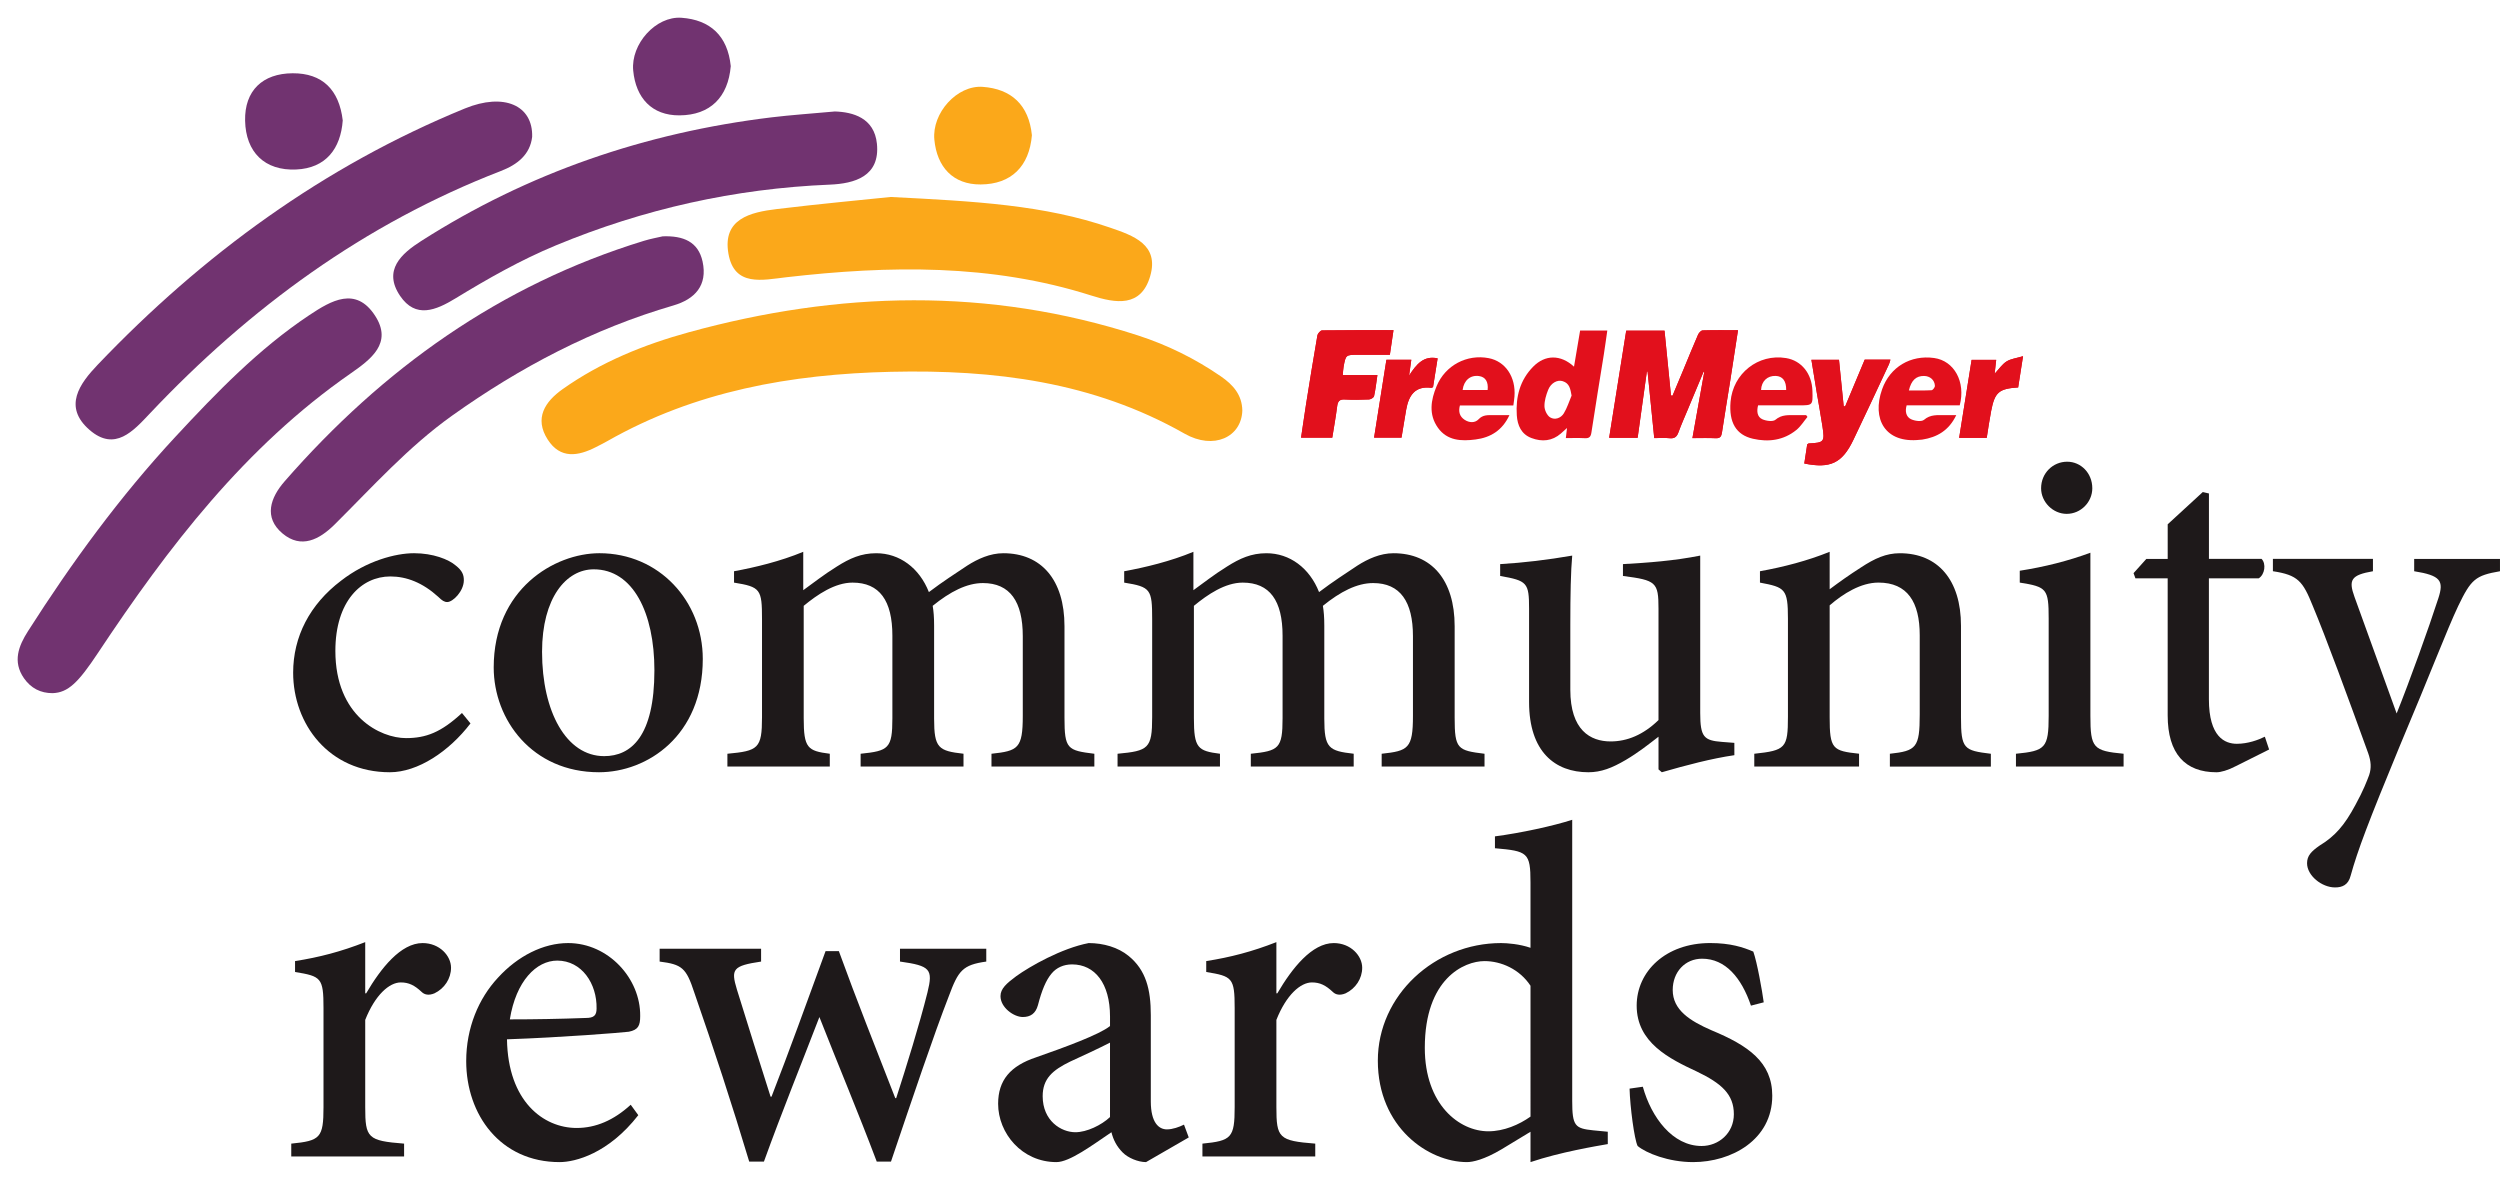 <?xml version="1.0" encoding="utf-8"?>
<!-- Generator: Adobe Illustrator 16.0.0, SVG Export Plug-In . SVG Version: 6.00 Build 0)  -->
<!DOCTYPE svg PUBLIC "-//W3C//DTD SVG 1.1//EN" "http://www.w3.org/Graphics/SVG/1.1/DTD/svg11.dtd">
<svg version="1.1" id="Layer_1" xmlns="http://www.w3.org/2000/svg" xmlns:xlink="http://www.w3.org/1999/xlink" x="0px" y="0px"
	 width="141.36px" height="66.865px" viewBox="0 0 141.36 66.865" enable-background="new 0 0 141.36 66.865" xml:space="preserve">
<g>
	<path fill="#FBA81A" d="M70.246,23.217c-0.048,1.499-1.617,2.242-3.267,1.303c-5.175-2.941-10.774-3.63-16.591-3.497
		c-5.65,0.128-11.072,1.087-16.05,3.921c-0.207,0.118-0.421,0.224-0.634,0.333c-1.014,0.521-2.021,0.687-2.733-0.421
		c-0.78-1.212-0.146-2.151,0.838-2.849c2.167-1.536,4.606-2.523,7.147-3.222c8.473-2.326,16.945-2.55,25.385,0.18
		c1.673,0.542,3.24,1.316,4.694,2.317C69.722,21.756,70.233,22.327,70.246,23.217z"/>
	<path fill="#713370" d="M30.09,7.741c-0.119,0.998-0.826,1.564-1.774,1.93c-7.708,2.979-14.193,7.727-19.834,13.7
		c-0.945,1-1.982,2.182-3.416,0.941c-1.521-1.316-0.556-2.626,0.462-3.693c5.94-6.222,12.762-11.211,20.757-14.485
		C28.506,5.225,30.143,5.962,30.09,7.741z"/>
	<path fill="#713370" d="M2.977,39.194c-0.686,0.003-1.228-0.283-1.619-0.84c-0.661-0.944-0.303-1.837,0.224-2.664
		c2.48-3.89,5.198-7.611,8.339-10.995c2.323-2.501,4.7-4.965,7.567-6.875c1.243-0.828,2.633-1.641,3.719,0.029
		c1.008,1.549-0.232,2.467-1.382,3.268C13.838,25.279,9.508,30.94,5.538,36.922C4.423,38.603,3.85,39.162,2.977,39.194z"/>
	<path fill="#713370" d="M37.473,13.363c1.16-0.042,2.009,0.3,2.254,1.428c0.292,1.347-0.435,2.126-1.646,2.479
		c-4.552,1.327-8.675,3.494-12.523,6.236c-2.479,1.767-4.491,4.022-6.632,6.146c-0.868,0.862-1.896,1.394-2.948,0.515
		c-1.088-0.911-0.686-2.032,0.112-2.946c5.548-6.358,12.179-11.11,20.317-13.603C36.786,13.501,37.179,13.431,37.473,13.363z"/>
	<path fill="#FBA81A" d="M50.358,11.138c4.79,0.242,8.688,0.45,12.416,1.735c1.302,0.449,2.788,0.952,2.26,2.75
		c-0.517,1.761-1.93,1.533-3.334,1.086c-5.657-1.801-11.433-1.698-17.241-1.032c-1.34,0.154-2.943,0.556-3.271-1.337
		c-0.342-1.967,1.242-2.338,2.727-2.518C46.356,11.526,48.807,11.3,50.358,11.138z"/>
	<path fill="#FBA81A" d="M58.348,7.647c-0.149,1.755-1.159,2.772-2.898,2.783c-1.558,0.01-2.471-0.98-2.618-2.535
		c-0.142-1.502,1.28-3.09,2.734-2.984C57.181,5.029,58.175,5.928,58.348,7.647z"/>
	<path fill="#713370" d="M19.38,6.81c-0.116,1.6-0.957,2.697-2.626,2.774c-1.794,0.083-2.859-0.987-2.895-2.76
		c-0.035-1.698,0.986-2.671,2.686-2.681C18.222,4.134,19.175,5.068,19.38,6.81z"/>
	<path fill="#713370" d="M41.32,3.74c-0.149,1.755-1.159,2.772-2.898,2.783c-1.557,0.011-2.471-0.979-2.618-2.534
		c-0.142-1.502,1.28-3.09,2.733-2.984C40.153,1.122,41.147,2.021,41.32,3.74z"/>
	<g>
		<path fill="#1E191A" d="M26.603,40.905c-1.207,1.582-2.976,2.761-4.558,2.761c-3.458,0-5.469-2.735-5.469-5.629
			c0-2.038,0.938-3.86,2.708-5.201c1.448-1.126,3.083-1.555,4.129-1.555c1.072,0,1.957,0.348,2.358,0.697
			c0.375,0.295,0.456,0.536,0.456,0.831c0,0.617-0.617,1.233-0.938,1.233c-0.161,0-0.295-0.081-0.509-0.295
			c-0.884-0.804-1.796-1.152-2.708-1.152c-1.635,0-3.109,1.394-3.109,4.209c0,3.699,2.547,4.932,3.994,4.932
			c1.126,0,1.983-0.322,3.164-1.42L26.603,40.905z"/>
		<path fill="#1E191A" d="M39.738,37.259c0,4.343-3.137,6.407-5.871,6.407c-3.78,0-5.951-2.976-5.951-5.925
			c0-4.423,3.431-6.46,5.978-6.46C37.271,31.281,39.738,33.989,39.738,37.259z M30.65,36.857c0,3.377,1.367,5.898,3.512,5.898
			c1.528,0,2.841-1.126,2.841-4.853c0-3.244-1.206-5.71-3.431-5.71C32.017,32.193,30.65,33.802,30.65,36.857z"/>
		<path fill="#1E191A" d="M56.062,43.344V42.62c1.501-0.161,1.77-0.294,1.77-2.144v-4.504c0-1.957-0.724-3.003-2.252-3.003
			c-0.911,0-1.85,0.483-2.842,1.287c0.054,0.322,0.08,0.644,0.08,1.126v5.254c0,1.662,0.241,1.823,1.662,1.983v0.724h-5.817V42.62
			c1.582-0.161,1.796-0.294,1.796-2.01v-4.665c0-1.983-0.724-3.002-2.252-3.002c-0.992,0-1.984,0.67-2.762,1.313v6.354
			c0,1.688,0.214,1.85,1.475,2.01v0.724H41.13V42.62c1.743-0.161,1.957-0.294,1.957-2.063v-5.549c0-1.689-0.081-1.823-1.582-2.064
			V32.3c1.179-0.214,2.627-0.563,3.914-1.099v2.171c0.563-0.401,1.125-0.857,1.903-1.34c0.723-0.457,1.367-0.75,2.225-0.75
			c1.313,0,2.44,0.831,2.976,2.198c0.778-0.59,1.528-1.072,2.172-1.501c0.59-0.375,1.287-0.697,2.037-0.697
			c2.145,0,3.458,1.501,3.458,4.128v5.174c0,1.769,0.161,1.85,1.689,2.037v0.724L56.062,43.344L56.062,43.344z"/>
		<path fill="#1E191A" d="M78.125,43.344V42.62c1.501-0.161,1.769-0.294,1.769-2.144v-4.504c0-1.957-0.724-3.003-2.251-3.003
			c-0.912,0-1.85,0.483-2.842,1.287c0.053,0.322,0.08,0.644,0.08,1.126v5.254c0,1.662,0.241,1.823,1.662,1.983v0.724h-5.817V42.62
			c1.582-0.161,1.796-0.294,1.796-2.01v-4.665c0-1.983-0.725-3.002-2.253-3.002c-0.992,0-1.983,0.67-2.761,1.313v6.354
			c0,1.688,0.214,1.85,1.474,2.01v0.724h-5.791V42.62c1.743-0.161,1.957-0.294,1.957-2.063v-5.549c0-1.689-0.081-1.823-1.582-2.064
			V32.3c1.18-0.214,2.627-0.563,3.914-1.099v2.171c0.562-0.401,1.126-0.857,1.904-1.34c0.724-0.457,1.367-0.75,2.226-0.75
			c1.313,0,2.438,0.831,2.975,2.198c0.777-0.59,1.528-1.072,2.171-1.501c0.59-0.375,1.287-0.697,2.038-0.697
			c2.145,0,3.458,1.501,3.458,4.128v5.174c0,1.769,0.161,1.85,1.689,2.037v0.724L78.125,43.344L78.125,43.344z"/>
		<path fill="#1E191A" d="M98.068,42.701c-1.287,0.188-2.708,0.563-4.102,0.965l-0.187-0.161v-1.849
			c-0.589,0.455-1.126,0.884-1.85,1.313c-0.778,0.456-1.395,0.697-2.118,0.697c-1.876,0-3.351-1.153-3.351-3.968v-5.281
			c0-1.475-0.107-1.582-1.635-1.85v-0.67c1.34-0.08,2.681-0.241,4.074-0.482c-0.08,0.885-0.107,2.171-0.107,3.94v3.646
			c0,2.279,1.126,2.922,2.278,2.922c0.939,0,1.851-0.375,2.708-1.207v-6.299c0-1.501-0.134-1.608-2.01-1.85v-0.67
			c1.421-0.08,2.895-0.187,4.369-0.482v8.9c0,1.367,0.214,1.555,1.233,1.635l0.697,0.054L98.068,42.701L98.068,42.701z"/>
		<path fill="#1E191A" d="M106.861,43.344V42.62c1.501-0.161,1.688-0.348,1.688-2.224v-4.478c0-1.876-0.696-2.976-2.332-2.976
			c-0.992,0-1.984,0.616-2.761,1.287v6.326c0,1.796,0.16,1.903,1.662,2.063v0.725h-5.924V42.62c1.769-0.187,1.903-0.321,1.903-2.09
			v-5.549c0-1.689-0.161-1.77-1.582-2.038V32.3c1.341-0.242,2.681-0.589,3.941-1.099v2.118c0.536-0.402,1.099-0.804,1.77-1.233
			c0.776-0.51,1.421-0.804,2.198-0.804c2.144,0,3.458,1.501,3.458,4.102v5.174c0,1.796,0.162,1.876,1.689,2.063v0.724H106.861z"/>
		<path fill="#1E191A" d="M113.99,43.344V42.62c1.662-0.161,1.85-0.322,1.85-2.144v-5.496c0-1.689-0.107-1.796-1.635-2.038v-0.67
			c1.394-0.215,2.761-0.562,3.994-1.019v9.222c0,1.823,0.161,1.983,1.877,2.144v0.725H113.99L113.99,43.344z M115.412,27.609
			c0-0.858,0.67-1.502,1.474-1.502c0.777,0,1.421,0.643,1.421,1.502c0,0.777-0.644,1.447-1.448,1.447
			C116.082,29.056,115.412,28.386,115.412,27.609z"/>
		<path fill="#1E191A" d="M126.429,43.318c-0.456,0.241-0.858,0.349-1.099,0.349c-1.769,0-2.761-1.046-2.761-3.217v-7.748h-1.823
			l-0.107-0.294l0.724-0.805h1.207v-1.957l1.984-1.823l0.348,0.08v3.699h2.976c0.268,0.268,0.188,0.885-0.161,1.099H124.9v6.835
			c0,2.145,0.911,2.521,1.582,2.521c0.617,0,1.207-0.214,1.582-0.401l0.241,0.724L126.429,43.318z"/>
		<path fill="#1E191A" d="M141.36,32.3c-1.394,0.241-1.635,0.456-2.359,1.957c-0.67,1.42-1.501,3.646-3.324,7.961
			c-1.77,4.29-2.359,5.845-2.761,7.292c-0.134,0.536-0.482,0.669-0.884,0.669c-0.751,0-1.582-0.669-1.582-1.367
			c0-0.429,0.241-0.67,0.697-0.992c0.884-0.536,1.42-1.152,2.037-2.305c0.456-0.831,0.644-1.34,0.777-1.689
			c0.134-0.402,0.107-0.777-0.053-1.233c-1.153-3.19-2.386-6.541-3.137-8.337c-0.562-1.394-0.831-1.742-2.252-1.957v-0.697h5.657
			V32.3c-1.233,0.214-1.394,0.483-1.045,1.447l2.385,6.595c0.723-1.796,1.823-4.852,2.358-6.514
			c0.322-0.992,0.134-1.288-1.367-1.528v-0.697h4.852V32.3z"/>
		<g>
			<path fill="#1E191A" d="M20.705,56.166c0.831-1.42,1.957-2.841,3.19-2.841c0.965,0,1.608,0.723,1.608,1.394
				c0,0.617-0.375,1.18-0.938,1.448c-0.322,0.134-0.562,0.08-0.724-0.08c-0.402-0.376-0.724-0.537-1.18-0.537
				c-0.643,0-1.447,0.697-2.01,2.118v4.933c0,1.742,0.134,1.903,2.198,2.064v0.724h-6.38v-0.724
				c1.635-0.161,1.823-0.322,1.823-2.064v-5.603c0-1.716-0.134-1.796-1.609-2.038v-0.617c1.368-0.214,2.601-0.536,3.968-1.072v2.895
				L20.705,56.166L20.705,56.166z"/>
			<path fill="#1E191A" d="M36.092,63.056c-1.689,2.171-3.565,2.654-4.45,2.654c-3.351,0-5.281-2.681-5.281-5.71
				c0-1.876,0.697-3.538,1.796-4.717c1.126-1.234,2.573-1.958,3.967-1.958c2.278,0,4.102,2.011,4.075,4.129
				c0,0.536-0.107,0.777-0.643,0.884c-0.429,0.054-3.78,0.322-6.889,0.429c0.053,3.512,2.064,5.013,3.94,5.013
				c1.072,0,2.091-0.428,3.056-1.313L36.092,63.056z M28.828,57.64c1.42,0,2.814-0.026,4.289-0.08c0.456,0,0.616-0.135,0.616-0.536
				c0.027-1.395-0.831-2.708-2.225-2.708C30.329,54.317,29.176,55.469,28.828,57.64z"/>
			<path fill="#1E191A" d="M55.768,54.371c-1.34,0.187-1.581,0.508-2.118,1.956c-0.857,2.199-2.037,5.711-3.271,9.356h-0.804
				c-1.072-2.842-2.171-5.442-3.243-8.176c-1.019,2.654-2.091,5.281-3.137,8.176h-0.831c-0.965-3.216-2.01-6.406-3.109-9.57
				c-0.456-1.394-0.697-1.581-1.957-1.742v-0.725h5.737v0.725c-1.608,0.241-1.715,0.429-1.367,1.581
				c0.617,1.984,1.26,4.047,1.903,6.058h0.054c0.992-2.546,1.957-5.227,3.056-8.23h0.751c0.992,2.734,2.091,5.496,3.189,8.311h0.054
				c0.563-1.743,1.314-4.155,1.769-5.979c0.322-1.313,0.161-1.501-1.555-1.742v-0.725h4.879V54.371z"/>
			<path fill="#1E191A" d="M64.801,65.71c-0.455,0-1.019-0.241-1.313-0.537c-0.348-0.348-0.536-0.723-0.643-1.152
				c-1.073,0.724-2.359,1.689-3.11,1.689c-1.957,0-3.297-1.635-3.297-3.297c0-1.34,0.697-2.144,2.145-2.627
				c1.608-0.563,3.592-1.287,4.182-1.77V57.48c0-1.876-0.858-2.949-2.145-2.949c-0.482,0-0.885,0.187-1.153,0.509
				c-0.322,0.375-0.563,0.965-0.778,1.796c-0.133,0.482-0.429,0.67-0.857,0.67c-0.509,0-1.26-0.536-1.26-1.18
				c0-0.428,0.348-0.723,0.885-1.125c0.777-0.562,2.573-1.582,4.102-1.876c0.831,0,1.662,0.241,2.252,0.723
				c0.991,0.805,1.26,1.904,1.26,3.351v4.878c0,1.207,0.456,1.583,0.911,1.583c0.322,0,0.697-0.134,0.965-0.269l0.269,0.724
				L64.801,65.71z M62.764,58.954c-0.563,0.294-1.663,0.804-2.252,1.072c-0.992,0.482-1.555,0.965-1.555,1.957
				c0,1.394,1.045,2.038,1.85,2.038c0.643,0,1.474-0.401,1.957-0.857V58.954z"/>
			<path fill="#1E191A" d="M72.226,56.166c0.831-1.42,1.957-2.841,3.19-2.841c0.965,0,1.608,0.723,1.608,1.394
				c0,0.617-0.375,1.18-0.938,1.448c-0.322,0.134-0.563,0.08-0.724-0.08c-0.402-0.376-0.724-0.537-1.18-0.537
				c-0.643,0-1.447,0.697-2.01,2.118v4.933c0,1.742,0.135,1.903,2.198,2.064v0.724h-6.38v-0.724
				c1.636-0.161,1.823-0.322,1.823-2.064v-5.603c0-1.716-0.134-1.796-1.608-2.038v-0.617c1.367-0.214,2.601-0.536,3.967-1.072v2.895
				L72.226,56.166L72.226,56.166z"/>
			<path fill="#1E191A" d="M90.911,64.691c-0.617,0.107-2.708,0.456-4.37,1.019v-1.716l-1.636,0.992
				c-0.991,0.589-1.635,0.724-1.957,0.724c-2.171,0-5.04-1.957-5.04-5.737c0-3.699,3.217-6.648,6.969-6.648
				c0.349,0,1.046,0.054,1.663,0.268v-3.7c0-1.689-0.161-1.769-2.01-1.93v-0.671c1.447-0.188,3.297-0.589,4.369-0.938v15.897
				c0,1.421,0.161,1.555,1.18,1.662l0.831,0.08L90.911,64.691L90.911,64.691z M86.541,55.738c-0.616-0.938-1.663-1.394-2.6-1.394
				c-1.154,0-3.377,0.992-3.377,4.906c0,3.217,1.957,4.718,3.592,4.718c0.884,0,1.742-0.375,2.385-0.831V55.738z"/>
			<path fill="#1E191A" d="M99.006,56.863c-0.536-1.581-1.447-2.654-2.761-2.654c-0.965,0-1.663,0.75-1.663,1.77
				c0,1.125,0.964,1.742,2.198,2.279c2.064,0.857,3.431,1.795,3.431,3.699c0,2.493-2.305,3.753-4.477,3.753
				c-1.394,0-2.653-0.509-3.136-0.911c-0.188-0.375-0.429-2.226-0.456-3.244l0.75-0.107c0.482,1.742,1.688,3.351,3.324,3.351
				c0.965,0,1.823-0.725,1.823-1.797c0-1.125-0.696-1.742-2.091-2.412c-1.555-0.724-3.404-1.635-3.404-3.727
				c0-1.93,1.635-3.539,4.155-3.539c1.152,0,1.876,0.241,2.439,0.483c0.214,0.59,0.509,2.251,0.59,2.869L99.006,56.863z"/>
		</g>
	</g>
	<path fill="#713370" d="M47.207,6.303c1.013,0.031,2.23,0.357,2.378,1.825c0.186,1.849-1.27,2.254-2.666,2.312
		c-5.374,0.222-10.521,1.375-15.486,3.434c-1.991,0.825-3.848,1.883-5.677,2.997c-1.108,0.675-2.254,1.159-3.134-0.142
		c-0.982-1.454,0.08-2.39,1.192-3.1C29.869,9.762,36.501,7.5,43.62,6.636C44.721,6.502,45.83,6.429,47.207,6.303z"/>
	<g>
		<path fill="#E2101C" d="M98.274,18.671c-0.154,1.005-0.295,1.938-0.442,2.869c-0.153,0.973-0.32,1.943-0.465,2.917
			c-0.034,0.228-0.105,0.332-0.354,0.321c-0.416-0.019-0.833-0.006-1.317-0.006c0.23-1.285,0.45-2.513,0.67-3.741
			c-0.012-0.005-0.025-0.011-0.038-0.017c-0.305,0.73-0.611,1.46-0.915,2.19c-0.171,0.411-0.354,0.818-0.505,1.236
			c-0.091,0.252-0.22,0.368-0.502,0.338c-0.266-0.029-0.539-0.007-0.869-0.007c-0.126-1.265-0.253-2.517-0.378-3.768
			c-0.013,0.001-0.026,0.004-0.039,0.006c-0.173,1.245-0.346,2.489-0.521,3.745c-0.558,0-1.068,0-1.611,0
			c0.321-2.019,0.642-4.024,0.965-6.058c0.713,0,1.41,0,2.166,0c0.121,1.219,0.243,2.441,0.365,3.665
			c0.029,0.004,0.058,0.009,0.087,0.014c0.206-0.491,0.412-0.98,0.616-1.471c0.274-0.66,0.542-1.324,0.827-1.979
			c0.045-0.103,0.169-0.24,0.261-0.243C96.92,18.661,97.567,18.671,98.274,18.671z"/>
		<path fill="#E2101C" d="M75.926,21.209c0.663,0,1.292,0,1.958,0c-0.062,0.426-0.104,0.812-0.188,1.188
			c-0.018,0.083-0.182,0.184-0.283,0.188c-0.458,0.021-0.919,0.028-1.377,0.003c-0.304-0.017-0.392,0.113-0.427,0.388
			c-0.074,0.586-0.18,1.168-0.276,1.772c-0.576,0-1.138,0-1.765,0c0.096-0.645,0.185-1.277,0.285-1.908
			c0.206-1.291,0.413-2.582,0.638-3.869c0.02-0.113,0.172-0.288,0.265-0.29c1.322-0.019,2.644-0.013,4.038-0.013
			c-0.069,0.471-0.132,0.901-0.205,1.393c-0.597,0-1.2,0-1.801,0c-0.689,0-0.691,0-0.815,0.672
			C75.946,20.876,75.943,21.022,75.926,21.209z"/>
		<path fill="#E2101C" d="M102.424,20.344c0.52,0,1.029,0,1.561,0c0.089,0.884,0.177,1.752,0.265,2.62
			c0.027,0.006,0.054,0.012,0.081,0.018c0.369-0.88,0.736-1.761,1.108-2.647c0.479,0,0.951,0,1.453,0
			c-0.029,0.094-0.045,0.181-0.081,0.259c-0.67,1.429-1.333,2.86-2.016,4.283c-0.63,1.313-1.302,1.632-2.773,1.332
			c0.055-0.363,0.111-0.729,0.165-1.081c0.041-0.026,0.062-0.053,0.085-0.054c0.875-0.044,0.911-0.083,0.777-0.965
			c-0.094-0.627-0.212-1.25-0.316-1.875C102.628,21.609,102.528,20.985,102.424,20.344z"/>
		<path fill="#E2101C" d="M112.338,24.757c-0.532,0-1.029,0-1.56,0c0.235-1.473,0.468-2.932,0.705-4.409c0.464,0,0.903,0,1.39,0
			c-0.029,0.257-0.056,0.503-0.087,0.785c0.238-0.254,0.417-0.532,0.67-0.692c0.242-0.154,0.562-0.187,0.936-0.3
			c-0.105,0.677-0.191,1.227-0.276,1.767c-1.093,0.071-1.322,0.27-1.528,1.333C112.492,23.729,112.424,24.223,112.338,24.757z"/>
		<path fill="#E2101C" d="M78.393,20.343c0.487,0,0.942,0,1.408,0c-0.037,0.265-0.074,0.523-0.126,0.897
			c0.419-0.651,0.825-1.144,1.614-0.977c-0.087,0.553-0.172,1.084-0.258,1.624c-0.031,0.013-0.068,0.045-0.101,0.042
			c-0.896-0.111-1.271,0.399-1.419,1.238c-0.091,0.517-0.172,1.035-0.263,1.58c-0.494,0-0.987,0-1.552,0
			C77.927,23.281,78.159,21.817,78.393,20.343z"/>
		<g>
			<path fill="#E2101C" d="M81.289,20.262c-0.789-0.167-1.195,0.326-1.614,0.977c0.053-0.374,0.089-0.632,0.126-0.897
				c-0.465,0-0.921,0-1.408,0c-0.233,1.475-0.465,2.938-0.697,4.403c0.564,0,1.058,0,1.551,0c0.09-0.544,0.171-1.063,0.263-1.58
				c0.148-0.838,0.523-1.35,1.419-1.238c0.032,0.004,0.07-0.028,0.101-0.042C81.116,21.346,81.201,20.815,81.289,20.262z"/>
			<g>
				<path fill="#E2101C" d="M89.346,18.69c-0.115,0.678-0.226,1.339-0.345,2.043c-0.752-0.694-1.633-0.688-2.309,0
					c-0.75,0.761-0.994,1.712-0.926,2.752c0.038,0.572,0.255,1.067,0.829,1.283c0.591,0.223,1.169,0.178,1.669-0.26
					c0.098-0.086,0.194-0.175,0.342-0.309c-0.027,0.23-0.045,0.386-0.067,0.572c0.369,0,0.72-0.014,1.068,0.006
					c0.256,0.014,0.342-0.072,0.38-0.332c0.221-1.467,0.466-2.93,0.699-4.396c0.071-0.445,0.129-0.892,0.198-1.361
					C90.339,18.69,89.858,18.69,89.346,18.69z M88.424,23.373c-0.167,0.273-0.506,0.392-0.775,0.226
					c-0.175-0.108-0.314-0.409-0.319-0.626c-0.006-0.31,0.093-0.635,0.209-0.929c0.156-0.39,0.521-0.587,0.823-0.491
					c0.386,0.121,0.433,0.436,0.502,0.815C88.722,22.705,88.613,23.064,88.424,23.373z"/>
			</g>
			<path fill="#E2101C" d="M96.275,18.682c-0.092,0.003-0.216,0.14-0.261,0.243c-0.286,0.655-0.553,1.318-0.827,1.979
				c-0.205,0.49-0.411,0.98-0.616,1.471c-0.029-0.004-0.058-0.009-0.087-0.014c-0.122-1.223-0.244-2.445-0.365-3.664
				c-0.756,0-1.453,0-2.166,0c-0.323,2.033-0.644,4.039-0.965,6.057c0.543,0,1.053,0,1.611,0c0.175-1.255,0.347-2.5,0.521-3.745
				c0.013-0.001,0.026-0.004,0.039-0.005c0.125,1.251,0.251,2.503,0.378,3.768c0.331,0,0.603-0.022,0.869,0.007
				c0.282,0.031,0.411-0.086,0.502-0.338c0.151-0.418,0.334-0.825,0.505-1.236c0.304-0.73,0.61-1.46,0.915-2.19
				c0.013,0.005,0.026,0.011,0.038,0.017c-0.22,1.228-0.44,2.457-0.67,3.741c0.484,0,0.901-0.013,1.317,0.006
				c0.248,0.011,0.319-0.094,0.354-0.321c0.146-0.974,0.312-1.944,0.465-2.917c0.147-0.931,0.288-1.864,0.442-2.869
				C97.567,18.671,96.92,18.661,96.275,18.682z"/>
			<path fill="#E2101C" d="M77.884,21.209c-0.666,0-1.295,0-1.958,0c0.018-0.187,0.02-0.333,0.046-0.475
				c0.124-0.672,0.126-0.672,0.814-0.672c0.603,0,1.204,0,1.802,0c0.073-0.491,0.136-0.922,0.205-1.393
				c-1.395,0-2.717-0.005-4.039,0.013c-0.094,0.001-0.245,0.176-0.265,0.29c-0.224,1.288-0.431,2.579-0.638,3.869
				c-0.1,0.63-0.189,1.263-0.285,1.908c0.626,0,1.188,0,1.765,0c0.097-0.604,0.203-1.186,0.277-1.772
				c0.035-0.275,0.122-0.405,0.426-0.388c0.458,0.025,0.919,0.018,1.378-0.002c0.101-0.005,0.265-0.106,0.284-0.189
				C77.779,22.021,77.821,21.635,77.884,21.209z"/>
			<path fill="#E2101C" d="M113.455,20.44c-0.253,0.161-0.433,0.438-0.67,0.693c0.032-0.282,0.059-0.527,0.087-0.785
				c-0.486,0-0.926,0-1.39,0c-0.236,1.477-0.47,2.936-0.704,4.409c0.531,0,1.028,0,1.56,0c0.086-0.534,0.153-1.028,0.248-1.517
				c0.206-1.063,0.435-1.262,1.528-1.333c0.085-0.54,0.171-1.089,0.276-1.766C114.016,20.254,113.697,20.286,113.455,20.44z"/>
			<path fill="#E2101C" d="M106.892,20.336c-0.503,0-0.976,0-1.454,0c-0.372,0.886-0.74,1.767-1.108,2.647
				c-0.026-0.006-0.054-0.012-0.081-0.018c-0.088-0.868-0.176-1.736-0.265-2.62c-0.532,0-1.041,0-1.561,0
				c0.104,0.64,0.205,1.265,0.309,1.89c0.104,0.625,0.222,1.247,0.316,1.874c0.134,0.883,0.097,0.921-0.777,0.965
				c-0.023,0.001-0.044,0.028-0.085,0.055c-0.054,0.351-0.109,0.717-0.165,1.08c1.471,0.3,2.144-0.019,2.773-1.332
				c0.683-1.422,1.347-2.854,2.016-4.283C106.847,20.517,106.863,20.43,106.892,20.336z"/>
			<g>
				<path fill="#E2101C" d="M101.71,22.92c0.795,0,0.795,0,0.772-0.815c-0.027-0.978-0.618-1.714-1.491-1.858
					c-1.574-0.261-3.006,0.868-3.139,2.474c-0.096,1.159,0.306,1.867,1.267,2.088c0.876,0.201,1.731,0.091,2.454-0.496
					c0.247-0.2,0.421-0.49,0.628-0.738c-0.024-0.034-0.049-0.068-0.073-0.102c-0.2,0-0.399-0.002-0.599,0
					c-0.395,0.005-0.779-0.045-1.138,0.262c-0.142,0.122-0.525,0.069-0.742-0.029c-0.278-0.127-0.333-0.432-0.239-0.786
					C100.174,22.92,100.942,22.92,101.71,22.92z M100.405,21.256c0.389,0.015,0.601,0.28,0.593,0.797c-0.487,0-0.954,0-1.42,0
					C99.597,21.554,99.936,21.238,100.405,21.256z"/>
			</g>
			<path fill="#E2101C" d="M84.172,20.25c-1.226-0.234-2.449,0.406-2.938,1.58c-0.328,0.785-0.464,1.604,0.072,2.357
				c0.527,0.739,1.329,0.766,2.127,0.663c0.846-0.109,1.515-0.509,1.916-1.377c-0.346,0-0.638-0.001-0.932,0
				c-0.291,0.002-0.566-0.027-0.814,0.236c-0.206,0.217-0.526,0.201-0.789,0.027c-0.277-0.184-0.361-0.45-0.265-0.81
				c1,0,1.996,0,3.022,0c0.026-0.21,0.053-0.356,0.063-0.504C85.72,21.316,85.123,20.431,84.172,20.25z M84.117,22.051
				c-0.468,0-0.94,0-1.415,0c0.071-0.548,0.442-0.854,0.923-0.788C83.991,21.312,84.167,21.583,84.117,22.051z"/>
		</g>
		<g>
			<path fill="#E2101C" d="M109.299,22.92c0.509,0,1.018,0,1.512,0c0.348-1.329-0.316-2.521-1.447-2.677
				c-1.328-0.184-2.492,0.502-2.941,1.764c-0.598,1.682,0.167,3.081,2.141,2.86c0.04-0.005,0.081-0.003,0.121-0.009
				c0.845-0.132,1.514-0.514,1.93-1.385c-0.255,0-0.452-0.002-0.648,0c-0.408,0.005-0.806-0.052-1.176,0.265
				c-0.141,0.121-0.527,0.066-0.74-0.037c-0.262-0.128-0.348-0.425-0.242-0.781C108.305,22.92,108.802,22.92,109.299,22.92z
				 M108.789,21.258c0.338,0.003,0.604,0.225,0.618,0.559c0.004,0.083-0.118,0.244-0.189,0.248
				c-0.412,0.023-0.828,0.012-1.282,0.012C108.072,21.499,108.348,21.254,108.789,21.258z"/>
		</g>
	</g>
</g>
</svg>
